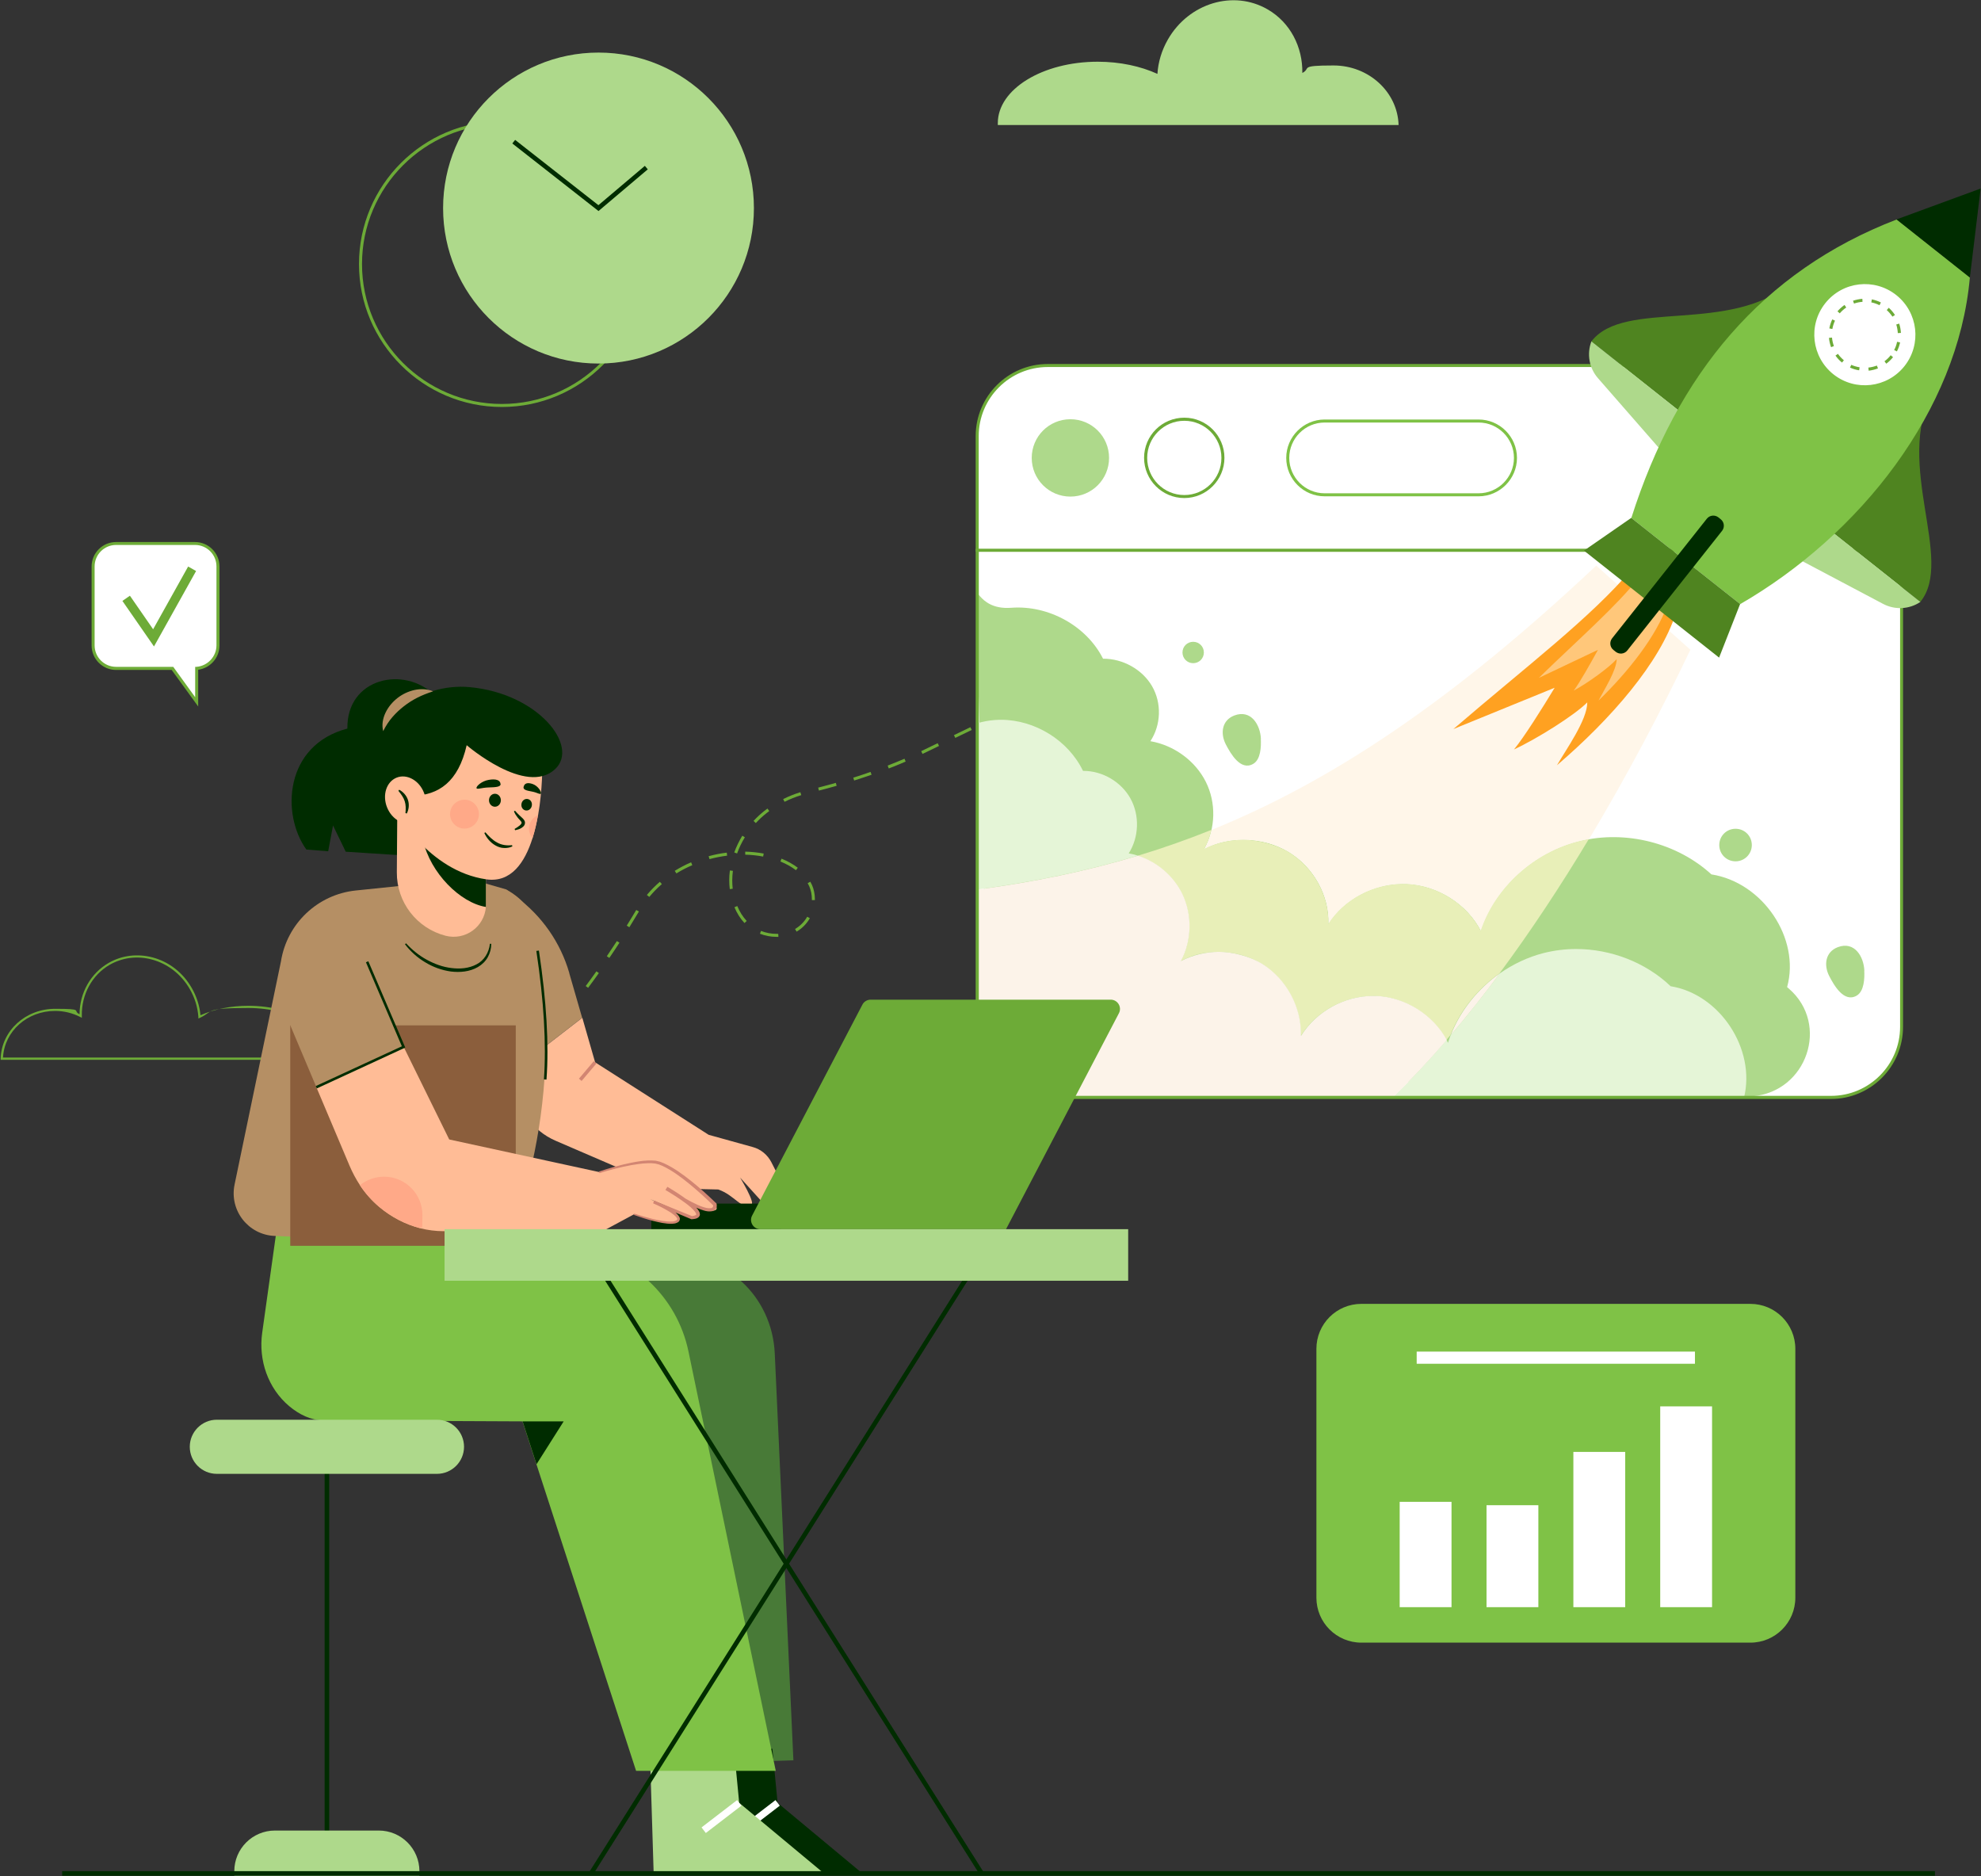 <?xml version="1.0" encoding="UTF-8"?>
<svg id="Layer_1" data-name="Layer 1" xmlns="http://www.w3.org/2000/svg" version="1.1" viewBox="0 0 2167 2052">
  <rect x="0" y="0" width="2167" height="2052" fill="#333333" stroke="none"/>
  <defs>
    <style>
      .cls-1 {
        fill: #002c00;
      }

      .cls-1, .cls-2, .cls-3, .cls-4, .cls-5, .cls-6, .cls-7, .cls-8, .cls-9, .cls-10, .cls-11, .cls-12, .cls-13, .cls-14, .cls-15, .cls-16, .cls-17, .cls-18, .cls-19, .cls-20, .cls-21, .cls-22 {
        stroke-width: 0px;
      }

      .cls-2 {
        fill: #1b1b43;
      }

      .cls-3 {
        fill: #aed98b;
      }

      .cls-4 {
        fill: #d28572;
      }

      .cls-5 {
        fill: #fcf3e9;
      }

      .cls-6 {
        fill: #7fc246;
      }

      .cls-7 {
        fill: #487a37;
      }

      .cls-8 {
        fill: #ffa988;
      }

      .cls-9 {
        fill: #6dab37;
      }

      .cls-10 {
        fill: #c5c5ff;
      }

      .cls-11 {
        fill: #b58f64;
      }

      .cls-12 {
        fill: #ffbc96;
      }

      .cls-13 {
        fill: #fff6e9;
      }

      .cls-14 {
        fill: #4f8420;
      }

      .cls-15 {
        fill: #e5f5d7;
      }

      .cls-16 {
        fill: #e8efb8;
      }

      .cls-17 {
        fill: #8b5e3c;
      }

      .cls-18 {
        fill: #ffc77a;
      }

      .cls-19 {
        fill-rule: evenodd;
      }

      .cls-19, .cls-22 {
        fill: #fff;
      }

      .cls-20 {
        fill: #ffa121;
      }

      .cls-21 {
        fill: #d1d1ff;
      }
    </style>
  </defs>
  <g id="b">
    <path id="a" class="cls-19" d="M1069,1123c0,42.6,34.5,77.1,77.1,77.1h856.8c42.6,0,77.1-34.5,77.1-77.1v-521.3h-1011v521.3"/>
  </g>
  <path class="cls-9" d="M1153,754.6l-1.5-3,18-8.7,1.5,3-18,8.7M1117,772.1l-1.5-3,18-8.7,1.5,3-18,8.7M1081,789.5l-1.5-3,18-8.7,1.5,3-18,8.7M1045,807l-1.5-3,18-8.7,1.5,3-18,8.7M1009.1,824.5l-1.4-3,18-8.7,1.5,3-18,8.7M972.2,840.4l-1.2-3.1c6.2-2.4,12.3-4.9,18.4-7.5l1.3,3.1c-6.1,2.6-12.3,5.2-18.6,7.6M934.4,853.7l-1-3.2c6.4-2,12.8-4.1,18.9-6.3l1.1,3.1c-6.3,2.2-12.7,4.3-19,6.3M895.8,864.6l-.8-3.2c6.5-1.7,13-3.4,19.3-5.2l.9,3.2c-6.4,1.8-12.9,3.6-19.3,5.2M858.2,876.9l-1.5-3c6.1-3,12.4-5.5,18.8-7.5l1,3.2c-6.3,1.9-12.4,4.4-18.3,7.3M826.7,900.1l-2.4-2.3c1-1,2-2.1,3-3.1,3.7-3.7,7.8-7.2,12.2-10.4l2,2.7c-4.2,3.1-8.1,6.4-11.8,10.1-1,1-1.9,2-2.9,3M806.3,933.4l-3.1-1.1c2.3-6.4,5.3-12.5,8.8-18.3l2.8,1.7c-3.4,5.6-6.3,11.5-8.5,17.7M834.8,936.8c-6.3-1.2-12.9-1.9-19.6-2.1v-3.3c7,.2,13.7.9,20.2,2.1l-.6,3.3M776.1,939.6l-.9-3.2c6.5-1.8,13.1-3.1,19.8-3.9l.4,3.3c-6.5.8-13,2.1-19.4,3.8M870.7,951.7c-4.9-3.7-10.6-6.9-17-9.5l1.2-3.1c6.7,2.7,12.7,6.1,17.8,9.9l-2,2.7M739.9,955.2l-1.8-2.8c5.7-3.5,11.7-6.7,17.9-9.3l1.3,3.1c-6.1,2.6-11.9,5.6-17.5,9.1M798.3,972.4c-.4-3.2-.6-6.4-.6-9.7s.2-7.1.7-10.7l3.3.4c-.4,3.4-.7,6.9-.7,10.3s.2,6.2.5,9.3l-3.3.4M710.2,980.9l-2.6-2.1c4.3-5.2,9.1-10,14.2-14.4l2.2,2.5c-5,4.3-9.6,9-13.8,14.1M891.4,984.4h-3.3v-1c0-5-1-9.9-2.9-14.2-.5-1.1-1.1-2.2-1.7-3.3l2.9-1.6c.6,1.1,1.2,2.3,1.8,3.5,2.1,4.7,3.2,10.1,3.2,15.5v1M814.4,1009.5c-4.5-4.8-8.2-10.6-11-17.3l3.1-1.3c2.6,6.3,6.1,11.8,10.3,16.3l-2.4,2.3M688.4,1014.1l-2.8-1.8c3.5-5.7,7-11.3,10.4-17.1l2.9,1.7c-3.4,5.7-6.9,11.4-10.4,17.1M871.4,1018.9l-1.7-2.9c5.5-3.2,10.1-7.8,13.3-13.4l2.9,1.6c-3.5,6.1-8.5,11.2-14.5,14.7M849.3,1024.6c-6.2,0-12.4-1.2-18-3.4l1.2-3.1c5.2,2.1,11,3.2,16.7,3.2h2.1l.2,3.3h-2.3M666.6,1047.7l-2.8-1.9c3.7-5.5,7.4-11.1,11-16.6l2.8,1.8c-3.6,5.6-7.3,11.2-11.1,16.7M643.4,1080.4l-2.7-2c4-5.3,7.9-10.7,11.7-16.1l2.7,1.9c-3.9,5.4-7.8,10.9-11.8,16.2M618.8,1112l-2.6-2.1c4.2-5.1,8.4-10.3,12.5-15.6l2.6,2.1c-4.1,5.3-8.3,10.5-12.5,15.6M592.6,1142.3l-2.5-2.2c4.4-4.9,8.9-9.9,13.2-14.9l2.5,2.2c-4.4,5.1-8.8,10.1-13.3,15M564.8,1171.2l-2.3-2.4c4.7-4.6,9.4-9.4,14-14.2l2.4,2.3c-4.6,4.8-9.3,9.6-14.1,14.3M535.9,1198.9l-2.3-2.4,14.5-13.8,2.3,2.4-14.5,13.8"/>
  <path class="cls-3" d="M1091.5,134.7v2h438.4c-1.1-36.1-32.6-65.1-71.2-65.1s-24,3-34.1,8.2c.5-28.1-13-55.1-37.9-69.5-37.4-21.7-86.2-7-109.1,32.8-6.9,12-10.7,24.9-11.5,37.7-18.2-8.3-40.8-13.3-65.3-13.3-60.4,0-109.3,30.1-109.3,67.1"/>
  <path class="cls-9" d="M3.3,1156.6h356.6v-.4c0-29.6-39.6-53.8-88.3-53.8s-37.6,3.7-53,10.8l-1.6.7v-1.8c-.8-10.7-3.9-20.9-9.4-30.4-9.3-16.1-24-27.6-41.4-32.3-15.9-4.3-32.4-2.2-46.3,5.8-19.2,11.1-30.9,32.5-30.4,55.8v2.1l-1.8-.9c-8.4-4.3-17.8-6.6-27.4-6.6-30.6,0-55.4,22.2-57,50.8M362.2,1159.1H.7v-1.3c1-30.6,27.2-54.5,59.6-54.5s18.4,2,26.7,5.9c.2-23.4,12.2-44.7,31.7-56,14.5-8.4,31.6-10.5,48.2-6.1,18.1,4.8,33.3,16.7,42.9,33.5,5.3,9.3,8.5,19.3,9.5,29.7,15.4-6.7,33.5-10.3,52.4-10.3,50.1,0,90.8,25.2,90.8,56.3s0,1.2,0,1.8v1.1"/>
  <path class="cls-21" d="M1069,707.1"/>
  <path class="cls-3" d="M1067.9,665.8c1.1-37.8-2.6,2,38.3-1.1s82.5,20,100.4,55.7c21.7-.2,43.2,11.9,53.7,30.2,10.6,18.4,9.8,42.3-1.9,60,25.9,4.5,49.1,21.5,60.6,44.4s10.8,51-1.6,73.4c28.5-14.5,64.9-13.2,92.3,3.3,27.3,16.5,44.6,47.6,43.6,78.7,17.7-27.8,51.8-45.2,85.6-43.6,33.8,1.5,66.1,21.9,81.1,51.2,15.9-47.5,58.2-85.9,108.3-98.1,50.1-12.3,106.3,2,143.8,36.4,56.4,8.8,97.5,70.1,82.8,123.3.6.5,1.3,1.1,1.9,1.6,45.2,39.1,19.6,113.1-40,117.8-2.9.2-5.9.6-9,1.2l-826.4-38.4"/>
  <path class="cls-15" d="M1907.9,1200.2h-384.4c20-19.4,39.7-40.4,58.9-62.7.5,1,1.1,2,1.5,3,.9-2.8,1.9-5.5,2.9-8.2,18.3-21.5,36.3-44.2,53.8-67.7,14.5-10.2,30.8-17.9,48-22.3,11.6-2.9,23.5-4.4,35.4-4.4,38,0,76,14.5,103.5,40.7,53.9,8.7,93.3,68.7,80.3,121.7M1069,972.9v-181.9c6.1-1.8,12.4-3,18.8-3.5,2.4-.2,4.8-.3,7.1-.3,37.1,0,73.6,22.4,89.8,55.9h.6c20.8,0,41.2,12,51.3,30.2,10.2,18.4,9.4,42.3-1.9,60,3.4.6,6.7,1.4,10,2.5-57.4,17.3-115.3,28.9-175.8,37.1"/>
  <path class="cls-13" d="M1620,1018c-15.1-29.3-47.3-49.7-81.1-51.2h-4.2c-32.4,0-64.4,17-81.4,43.7,1-31.1-16.3-62.2-43.6-78.7-14.7-8.9-32-13.3-49.3-13.3s-29.8,3.3-42.9,10c3.7-6.6,6.3-13.6,7.9-20.9,130.2-52.7,262.5-140.2,420.7-289l23.7,21.2c-45.1,47.8-107.6,95.6-179.9,157.7l110.8-45.2c-13.6,22.5-33.4,54-44.5,67.5,25.5-11.8,66.6-37.7,80.2-51.5,0,19.2-23.1,51.3-33.2,68.8,52.2-44.7,100.2-98,122.7-147.2l23.2,20.7c-32.5,68.1-69.8,138.8-110.9,207.2-3.3.6-6.6,1.3-9.9,2.1-50.1,12.3-92.4,50.6-108.3,98.1"/>
  <path class="cls-16" d="M1582.4,1137.5c-15.1-27.7-45.2-46.7-76.8-48.2h-4c-31.3,0-62.3,17.1-78.8,43.8.9-31.1-15.7-62.2-42.1-78.7-14.2-8.9-30.9-13.3-47.6-13.3s-28.8,3.3-41.6,10.1c12.1-22.4,12.7-50.5,1.6-73.4-9.6-19.8-27.6-35.2-48.5-41.9,27.3-8.2,54.1-17.7,80.5-28.3-1.6,7.3-4.2,14.3-7.9,20.9,13.2-6.7,28.1-10,42.9-10s34.6,4.5,49.3,13.3c27.3,16.5,44.6,47.6,43.6,78.7,17-26.7,49-43.7,81.4-43.7s2.8,0,4.2,0c33.8,1.5,66.1,21.9,81.1,51.2,15.9-47.5,58.2-85.9,108.3-98.1,3.3-.8,6.6-1.5,9.9-2.1-30.6,50.9-63.3,100.5-97.6,146.7-23.9,16.8-43.1,40.5-53.8,67.7-1.5,1.8-3,3.5-4.5,5.3"/>
  <path class="cls-5" d="M1523.5,1200.2h-377.3c-42.6,0-77.1-34.5-77.1-77.1v-150.2c60.5-8.1,118.4-19.8,175.8-37.1,20.9,6.7,38.9,22.1,48.5,41.9,11,22.9,10.4,51-1.6,73.4,12.8-6.7,27.2-10.1,41.6-10.1s33.4,4.5,47.6,13.3c26.4,16.5,43,47.5,42.1,78.7,16.5-26.7,47.4-43.8,78.8-43.8s2.6,0,4,0c31.6,1.5,61.7,20.5,76.8,48.2-19.2,22.3-38.9,43.3-58.9,62.7M1586.9,1132.2c10.7-27.2,29.9-50.9,53.8-67.7-17.5,23.6-35.4,46.2-53.8,67.7"/>
  <path class="cls-20" d="M1785.5,621.9c-45.7,54-114.5,105.7-195.7,175.5l110.8-45.2c-13.6,22.5-33.4,54-44.5,67.5,25.5-11.8,66.6-37.7,80.2-51.5,0,19.2-23.1,51.3-33.2,68.8,59.1-50.6,112.9-112.3,130.2-166.6l-47.9-48.6"/>
  <path class="cls-22" d="M1824.1,661l-30.1-30.6c1.5-1.9,3-3.9,4.5-5.8l27.3,31.3c-.5,1.7-1.1,3.4-1.6,5.1"/>
  <path class="cls-18" d="M1748.6,766.2c6-11.6,19.7-32.8,19.9-45.4-8,9.1-32.1,26.5-47,34.5,6.6-8.9,18.4-29.8,26.5-44.6l-64.7,30.7c45.2-44,83.8-77.2,110.7-111l30.1,30.6c-12,34.4-42.4,73.1-75.5,105.2"/>
  <path class="cls-3" d="M1379.2,808.1c.4,8.4,0,22.5-8.3,27.3-13.9,8.1-24.9-11.5-30-21.3-6.1-11.8-4.5-26.3,9.3-31.6,18.2-6.9,28.4,10.1,29.1,25.6M2039.3,1061.6c.4,8.3,0,22.4-8.3,27.3-13.9,8.1-24.9-11.5-30-21.4-6.1-11.7-4.5-26.3,9.3-31.6,18.2-6.9,28.4,10.1,29.1,25.6M1316.9,713.6c0,6.5-5.2,11.7-11.7,11.7s-11.7-5.2-11.7-11.7,5.2-11.7,11.7-11.7,11.7,5.2,11.7,11.7M1916.3,924.2c0,9.8-7.9,17.8-17.8,17.8s-17.8-7.9-17.8-17.8,7.9-17.8,17.8-17.8,17.8,7.9,17.8,17.8"/>
  <path class="cls-9" d="M1070.7,603.4v519.6c0,41.6,33.8,75.5,75.5,75.5h856.8c41.6,0,75.5-33.9,75.5-75.5v-519.6h-1007.8ZM2002.9,1201.9h-856.8c-43.4,0-78.8-35.4-78.8-78.8v-522.9h1014.4v522.9c0,43.4-35.3,78.8-78.8,78.8"/>
  <path class="cls-22" d="M2002.9,399.8h-856.8c-42.6,0-77.1,34.5-77.1,77.1v124.8h1011v-124.8c0-42.6-34.5-77.1-77.1-77.1"/>
  <path class="cls-9" d="M1070.7,600.1h1007.7v-123.2c0-41.6-33.9-75.5-75.5-75.5h-856.8c-41.6,0-75.5,33.9-75.5,75.5v123.2h.1ZM2081.7,603.4h-1014.4v-126.5c0-43.5,35.4-78.8,78.8-78.8h856.8c43.5,0,78.8,35.3,78.8,78.8v126.5"/>
  <path class="cls-3" d="M1213.2,500.8c0,23.4-18.9,42.3-42.3,42.3s-42.3-18.9-42.3-42.3,18.9-42.3,42.3-42.3,42.3,18.9,42.3,42.3"/>
  <path class="cls-22" d="M1337.7,500.8c0,23.4-18.9,42.3-42.3,42.3s-42.3-18.9-42.3-42.3,18.9-42.3,42.3-42.3,42.3,18.9,42.3,42.3"/>
  <path class="cls-9" d="M1295.5,460.2c-22.4,0-40.6,18.2-40.6,40.6s18.2,40.6,40.6,40.6,40.6-18.2,40.6-40.6-18.2-40.6-40.6-40.6h0ZM1295.5,544.7c-24.2,0-44-19.7-44-44s19.7-43.9,44-43.9,43.9,19.7,43.9,43.9-19.7,44-43.9,44"/>
  <path class="cls-22" d="M1617.4,541.2h-168.4c-22.3,0-40.4-18.1-40.4-40.4s18.1-40.4,40.4-40.4h168.4c22.3,0,40.4,18.1,40.4,40.4s-18.1,40.4-40.4,40.4"/>
  <path class="cls-6" d="M1449,462.1c-21.3,0-38.7,17.4-38.7,38.7s17.4,38.7,38.7,38.7h168.4c21.3,0,38.7-17.4,38.7-38.7s-17.4-38.7-38.7-38.7h-168.4ZM1617.4,542.8h-168.4c-23.2,0-42-18.9-42-42s18.9-42,42-42h168.4c23.2,0,42,18.9,42,42s-18.9,42-42,42"/>
  <path class="cls-14" d="M1961,307.8c-67.5,59.1-184,18.4-220.2,65.6l103.4,81.9,116.8-147.4"/>
  <path class="cls-3" d="M1740.8,373.4c-5.2,13.8-2.4,29.3,7.3,40.3l73.3,83.9,22.8-42.4-103.4-81.9"/>
  <path class="cls-14" d="M2114,429c-42.1,79.3,24.3,183.3-13.4,229.3l-103.4-81.9,116.8-147.4"/>
  <path class="cls-3" d="M2100.7,658.3c-12.2,8.2-27.9,9-40.9,2.1l-98.5-52.1,36-31.9,103.4,81.9"/>
  <path class="cls-1" d="M2166.6,206.2l-92.1,33.8,80.3,63.6,11.8-97.3h0Z"/>
  <path class="cls-6" d="M2154.8,303.6c-12.9,145.7-120.5,281.6-251.2,357.1l-119.1-94.2c50-157.3,143.1-269.8,290.1-326.4l80.3,63.6"/>
  <path class="cls-14" d="M1784.4,566.4l-51.7,35.8,147.8,117,23-58.6-119.1-94.2"/>
  <path class="cls-22" d="M2083.3,400.4c-19,23.9-53.7,28-77.7,9-23.9-19-28-53.7-9-77.7s53.7-28,77.7-9c23.9,19,28,53.7,9,77.7"/>
  <path class="cls-9" d="M2028.1,332l-1.1-3.1c3.3-1.1,6.7-1.8,10.2-2.1l.2,3.3c-3.2.2-6.3.9-9.3,1.9h0ZM2056,333.8c-2.9-1.4-5.9-2.5-9-3.1l.6-3.3c3.4.7,6.7,1.8,9.9,3.4l-1.5,3ZM2012.5,342.7l-2.5-2.2c2.3-2.7,4.9-5,7.7-7l1.9,2.8c-2.6,1.8-5,3.9-7.1,6.4h0ZM2070.1,346.3c-1.8-2.7-3.9-5.1-6.2-7.2l2.2-2.5c2.6,2.3,4.9,5,6.8,7.9l-2.8,1.8h0ZM2004.4,359.8l-3.3-.6c.6-3.4,1.7-6.8,3.2-9.9l3,1.4c-1.4,2.9-2.3,5.9-2.9,9.1h0ZM2076,364.3c-.2-3.2-.7-6.3-1.7-9.4l3.2-1c1.1,3.3,1.7,6.8,1.9,10.2l-3.3.2h0ZM2003,379.7c-1.2-3.3-2-6.7-2.3-10.2l3.3-.3c.3,3.2,1,6.3,2.1,9.3l-3.1,1.2ZM2074.9,384.3l-2.9-1.5c1.5-2.8,2.6-5.8,3.2-9l3.3.7c-.7,3.4-1.9,6.7-3.5,9.8h-.1ZM2014.9,396.5c-2.7-2.2-5.1-4.8-7.1-7.6l2.7-1.9c1.8,2.6,4,4.9,6.5,7l-2.1,2.6h0ZM2063.4,397.8l-2-2.7c2.6-1.9,4.9-4.1,6.8-6.6l2.6,2.1c-2.2,2.7-4.7,5.2-7.5,7.2h0ZM2033.7,405c-3.4-.5-6.8-1.5-10-3l1.4-3c2.9,1.3,6,2.2,9.1,2.7l-.5,3.3ZM2044.1,405.3l-.3-3.3c3.2-.3,6.3-1.1,9.3-2.2l1.2,3.1c-3.3,1.3-6.7,2.1-10.1,2.5"/>
  <path class="cls-1" d="M1767.5,712.9l-2.6-2.1c-3.9-3.1-4.5-8.7-1.5-12.6l103.7-130.9c3.1-3.9,8.7-4.5,12.6-1.5l2.6,2.1c3.9,3.1,4.5,8.7,1.5,12.6l-103.7,130.9c-3.1,3.9-8.7,4.5-12.6,1.5"/>
  <path class="cls-2" d="M0,0"/>
  <path class="cls-6" d="M1914.7,1796.5h-425.5c-27.2,0-49.2-22-49.2-49.2v-272.1c0-27.2,22-49.2,49.2-49.2h425.5c27.2,0,49.2,22,49.2,49.2v272.1c0,27.2-22,49.2-49.2,49.2"/>
  <path class="cls-22" d="M1587.8,1757.7h-56.7v-115.2h56.7v115.2M1682.8,1757.7h-56.7v-111.5h56.7v111.5M1777.8,1757.7h-56.7v-169.8h56.7v169.8M1872.8,1757.7h-56.7v-219.6h56.7v219.6M1854.1,1491.5h-304.4v-13.3h304.4v13.3"/>
  <path class="cls-11" d="M622.8,1064.3c-9.6-33.4-30.1-62.8-58.1-83.4l-11.3-8.3,9.5,197.6,73.9-57.1-14.1-48.8"/>
  <path class="cls-12" d="M860.2,1303.2l-16.4-32.1c-4.2-8.1-11.5-14.2-20.3-16.6l-48.3-13.4-124.2-79.3-14-48.7-73.9,57.1.7,13.9c1.3,27.9,18.4,52.5,44,63.5l120.6,52,57.3,1.3c18.5,6.4,24.8,22.3,36.3,16.6,4.3-2.1-12.4-29.6-12.4-29.6l27.7,30.6,22.9-15.3"/>
  <path class="cls-4" d="M636.2,1182.2l-2.9-2.5,16.2-19.1,2.9,2.5-16.2,19.1"/>
  <path class="cls-7" d="M644.2,1383.3l90.4-8c58.8-5.2,110,42.3,112.9,104.8l20.4,445.1-124.7,3.9-99-545.8"/>
  <path class="cls-1" d="M753.2,1924.6l3.8,122.9h184.7l-91.1-75.8-5.7-59.2-91.7,12.1"/>
  <path class="cls-22" d="M814.1,2004.7l-4.7-6.1,38.9-29.9,4.7,6.1-38.9,29.9"/>
  <path class="cls-3" d="M711.2,1924.6l3.8,122.9h184.7l-91.1-75.8-5.7-59.2-91.7,12.1"/>
  <path class="cls-22" d="M772.1,2004.7l-4.7-6.1,38.9-29.9,4.7,6.1-38.9,29.9"/>
  <path class="cls-6" d="M848.7,1936.7h-152.9l-109-335.3-15.2-46.9-217.9-1c-13.5-.2-26.3-6.4-37.3-15.6-23.2-19.5-33.8-50.2-29.6-80.2l19.1-136.3,323.6,42.1c61.4,8,111,53.9,123.6,114.5l95.5,458.7"/>
  <path class="cls-1" d="M616.6,1554.5l-29.7,46.9-15.2-46.9h44.9Z"/>
  <path class="cls-11" d="M576.5,1296.7c-1.6,6.3-3.2,12.7-4.9,19l-11.5,46.8-151-6.3-108.7-4.5c-28.8-1.2-49.7-27.9-43.8-56.2l50.7-243.9c6.5-41.5,40.2-73.4,81.9-77.7l124-12.8,40.1,11.5c39.2,21,39.2,59.1,41.1,84.1,8.2,109.2-1.9,175.4-18,240"/>
  <path class="cls-17" d="M317.5,1362.5h246.7v-241.1h-246.7v241.1Z"/>
  <path class="cls-1" d="M444.2,1031.7c6.6,7.1,14.1,13.3,22.6,17.9,8.4,4.6,17.5,8,27,9.1,9.4,1.2,19.2.4,27.4-4,8.4-4.2,13.7-13,14.7-22.5h1.5c0,5.1-1.3,10.1-3.8,14.6s-6.3,8.2-10.8,10.8c-9,5.2-19.6,6.1-29.6,4.9-10-1.4-19.6-4.9-28.1-10.1-8.6-5.1-16.1-11.9-22.1-19.7l1.1-1M597.9,1180.7l-2.9-.2c2.7-38.5,0-85.7-8.3-140.5l2.8-.4c8.3,55,11.1,102.4,8.3,141.1M854.5,1344.3h-142v-28h142v28"/>
  <path class="cls-9" d="M1100.4,1344.3h-268.7c-7.6,0-12.5-8.1-9-14.8l120.7-230.8c1.7-3.3,5.2-5.4,9-5.4h262.6c7.6,0,12.5,8.1,9,14.8l-123.5,236.2"/>
  <path class="cls-1" d="M475.6,760.5c-33.4-33-96.5-19.1-95.6,36.3-68.8,18.1-72.6,93.6-44.9,132.3l23.9,1.9,5.3-28.2,13.9,28.7,66.9,4.3,30.6-175.3"/>
  <path class="cls-12" d="M531.5,883.8v105.3c0,1,0,1.9,0,2.8-1.6,21.7-22.6,37-44.1,31.5-31.6-8.2-53.6-36.8-53.3-69.4l.5-70.1h97"/>
  <path class="cls-1" d="M531.5,929.3v59.8c0,1,0,1.9,0,2.8-28.2-4.6-60.7-37.2-68.7-72.7l68.8,10.2"/>
  <path class="cls-12" d="M588.5,891.6c-1.5,8.4-3.4,16.9-6,25.1-8.4,26.7-23.5,48.9-50.5,45-63.5-9.1-98.9-74.5-98.9-74.5l43.5-49.7,29.2-39.2,87.4,37.8s.5,26.7-4.6,55.6"/>
  <path class="cls-1" d="M451.9,870.4c27.9-.9,49.4-15.1,58.6-55.4,0,0,65,56.1,96.8,26.1,26.7-25.1-18.6-82.7-93.5-89.6-27.3-2.5-54.5,6-75.9,23.1-36.3,29.1-39.8,96.7-5.8,120.1l19.7-24.4"/>
  <path class="cls-11" d="M419.2,799.7c-1.8-6.6-.5-13.9,2.5-20.2s7.6-11.8,13.1-16.1,11.9-7.3,18.7-8.8c6.8-1.4,13.9-1.2,20.2,1.5-6.4,2.1-12,4.3-17.3,7-5.1,2.6-10,5.7-14.6,9.3-4.5,3.5-8.7,7.4-12.5,11.8-3.8,4.4-7.1,9.3-10.1,15.4"/>
  <path class="cls-12" d="M463.7,866.8c5.4,13.5.7,28-10.4,32.5s-24.5-2.8-29.9-16.3-.7-28,10.4-32.5,24.6,2.8,29.9,16.3"/>
  <path class="cls-1" d="M443.5,889.3c.5-4.7.5-9.1-.8-13.1-1.3-4.1-3.9-7.6-6.9-11.3l.9-1.2c4.3,2.3,8,6.3,9.6,11.3s.9,10.4-1.3,14.7l-1.4-.4M547.9,875.2c0,3.9-2.9,7.1-6.5,7.1s-6.5-3.2-6.5-7.1,2.9-7.1,6.5-7.1,6.5,3.2,6.5,7.1M581.8,880.8c-.4,3.5-3.3,6-6.5,5.6s-5.4-3.5-4.9-7c.4-3.5,3.3-6,6.5-5.6s5.4,3.5,4.9,7M547.6,857.3c.3,3.3-5.1,3.7-13,3.9s-13.3,2.7-13.4.5c0-2.1,5.8-7.5,13.5-8.8,8-1.4,12.5.4,12.8,4.4M572.7,860.5c-.6,3.3,3.3,4.1,9.2,5.2,5.8,1,9.6,4,9.9,1.9.3-2.1-3.4-8.1-9-10.1-5.8-2.1-9.3-.8-10,3.1M563.4,886.7c1.5,1.8,3.2,3.4,4.8,5l2.6,2.4c.9.8,1.9,1.7,2.7,3,.4.7.8,1.6.8,2.5s-.2,2-.6,2.7c-.9,1.5-1.9,2.3-3.1,3.1-2.3,1.5-4.8,2.1-7.1,2.6l-.6-1.4c2.1-1.3,4.1-2.5,5.7-3.9.8-.7,1.5-1.5,1.8-2.1s.2-.8,0-1.6c-.8-1.4-3-3.3-4.4-5.2-1.5-1.9-2.9-4.1-3.8-6.5l1.3-.7M531,910.3c3.9,4.5,8,8.6,12.9,11.2,4.9,2.7,10.4,3.5,16.2,2.8l.4,1.4c-2.8,1.3-6,1.9-9.2,1.7-3.2,0-6.4-1.1-9.2-2.7-5.6-3.1-9.8-8.2-12.3-13.7l1.3-.8"/>
  <path class="cls-8" d="M508.1,906.2c-8.7,0-15.8-7.1-15.8-15.8s7.1-15.8,15.8-15.8,15.8,7.1,15.8,15.8-7.1,15.8-15.8,15.8M582.5,916.6c-2.5-2.9-3.9-6.6-3.9-10.4,0-6.7,4.1-12.3,9.9-14.6-1.5,8.4-3.4,16.9-6,25.1"/>
  <path class="cls-11" d="M408.6,1078l-91.1,43.3,28.6,67.7,95.5-44-33-67"/>
  <path class="cls-10" d="M746,1312.9c-2.5-1.3-4.1-2.1-4.1-2.1l.9-1.8s1.7.8,4.1,2.1l-.9,1.8"/>
  <path class="cls-12" d="M783.8,1322.3c-2.9,5.8-25.5-4.5-36-9.6,8.1,4.5,22.2,13.4,15.9,18.2-5,3.9-16.1-4.4-52.4-19.4,5.5,2.6,38,18,29.8,23.9-8.9,6.3-47.1-7.6-47.1-7.6l-33.1,17.8h-38.2l-137.5.9c-8.6,0-17.2-1.1-25.5-3.2-16.3-4.2-31.7-12.3-44.7-23.2-8.2-6.9-15.3-14.9-21.2-23.8-4.4-6.7-8.2-13.8-11.4-21.3l-36.3-85.9,95.5-44.1,49.8,101.2,164.3,35.7,45.9-11.5c9.9-2.5,23.8,1.7,32.5,7,21.2,13,52.4,39.4,49.7,44.9"/>
  <path class="cls-8" d="M459.6,1343.2c-16.3-4.2-31.7-12.3-44.7-23.2-8.2-6.9-15.3-14.9-21.2-23.8,7.5-6,16.8-9.3,26.4-9.3,23.2,0,42,18.8,42,42s-.9,9.8-2.5,14.2"/>
  <path class="cls-4" d="M655.5,1281.2c11.4-3.8,22.9-7.1,34.7-9.5,5.9-1.2,11.9-2.2,17.9-2.5,3-.2,6.1,0,9.2.2,1.5.3,3.1.7,4.6,1.1,1.5.5,2.9,1.1,4.3,1.7,11.2,5.1,20.9,12.3,30.3,19.8,9.4,7.5,18.3,15.6,27,24l.4.4v.5c.4,1.8.2,3.5-.8,5.2-.6.7-1.2,1.5-2.1,1.8-.8.5-1.6.7-2.4.8-3.2.5-5.9,0-8.6-.8-5.3-1.5-10.1-3.9-14.8-6.2-4.7-2.5-9.3-5.1-13.8-7.9-4.5-2.7-8.9-5.7-13.3-8.6l2-3.2c7.8,4.6,15.4,9.5,22.7,15,3.6,2.8,7.2,5.7,10.3,9.4.7,1,1.5,2,2,3.4.3.6.4,1.5.5,2.3,0,.9-.4,1.9-1,2.6-1.2,1.4-2.7,1.9-3.9,2.2-1.3.3-2.5.4-3.7.5h-.8c0,0-41.5-17.5-41.5-17.5l1.2-2.9c6.5,3,12.9,6.3,19,10.2,3,2.1,6.1,4,8.2,7.7.5.9.9,2.3.3,3.7-.5,1.3-1.5,2.1-2.5,2.5-1.9,1-3.8,1.2-5.7,1.3-7.4.2-14.4-1.6-21.4-3.3-6.9-1.8-13.7-4-20.4-6.4l.5-1.4c6.7,2.2,13.5,4.2,20.4,5.9,6.8,1.5,13.9,3.1,20.7,2.7,3.2,0,7.1-1.6,5.5-3.7-1.5-2.5-4.6-4.6-7.4-6.5-5.9-3.7-12.3-6.9-18.7-9.7l1.2-2.9,41.6,17h-.8c1-.2,2.1-.3,3-.6.9-.2,1.7-.6,2-.9.6-.2-.2-2.3-1.5-3.8-2.6-3.2-6.1-6.1-9.6-8.7-7.1-5.3-14.7-10.1-22.4-14.7l2-3.2c4.4,2.8,8.7,5.9,13.1,8.5,4.4,2.8,8.9,5.4,13.5,7.8,4.6,2.3,9.3,4.7,14.1,6,2.4.7,4.9,1.1,6.9.8h.7c.2-.2.4-.3.6-.4.4,0,.6-.5.9-.7.4-.6.5-1.6.4-2.4l.5.9c-8.5-8.4-17.3-16.3-26.5-23.9-9.2-7.5-18.8-14.7-29.4-19.7l-4-1.6c-1.4-.3-2.7-.7-4.1-1-2.9-.4-5.8-.5-8.7-.3-5.9.2-11.8,1.1-17.6,2.1-11.7,2.2-23.3,5.2-34.7,8.7l-.5-1.4"/>
  <path class="cls-1" d="M346.6,1190.4l-1.2-2.6,94.2-43.5-39.3-91.9,2.6-1.1,40.4,94.4-96.8,44.7M360.1,2023.4h-5v-430.6h5v430.6"/>
  <path class="cls-3" d="M478,1611.9h-240.8c-16.4,0-29.6-13.3-29.6-29.6s13.3-29.6,29.6-29.6h240.8c16.4,0,29.6,13.3,29.6,29.6s-13.3,29.6-29.6,29.6M458.9,2051.4h-202.6v-4.9c0-24.6,19.9-44.5,44.5-44.5h113.5c24.6,0,44.5,19.9,44.5,44.5v4.9"/>
  <path class="cls-1" d="M1071.5,2049.8l-426.8-676.5,4.2-2.7,426.8,676.5-4.2,2.7"/>
  <path class="cls-1" d="M648.9,2049.8l-4.2-2.7,426.8-676.5,4.2,2.7-426.8,676.5"/>
  <path class="cls-3" d="M1234.1,1400.7H486.3v-56.4h747.8v56.4"/>
  <path class="cls-9" d="M549,135.9c-84.3,0-153,68.6-153,152.9s68.6,153,153,153,153-68.6,153-153-68.6-152.9-153-152.9h0ZM549,445.1c-86.2,0-156.3-70.1-156.3-156.3s70.1-156.3,156.3-156.3,156.3,70.1,156.3,156.3-70.1,156.3-156.3,156.3"/>
  <path class="cls-3" d="M824.7,227.6c0,93.9-76.1,170-170,170s-170-76.1-170-170,76.1-170.1,170-170.1,170,76.1,170,170.1"/>
  <path class="cls-1" d="M654.7,230.8l-94.3-73.9,3.1-3.9,91.1,71.4,50.8-43,3.2,3.8-53.9,45.6"/>
  <path class="cls-22" d="M213.4,594.3h-86.3c-13.9,0-25.2,11.3-25.2,25.2v86.3c0,13.9,11.3,25.2,25.2,25.2h61.6l26.6,36.7v-36.8c13-.9,23.3-11.8,23.3-25.1v-86.3c0-13.9-11.3-25.2-25.2-25.2"/>
  <path class="cls-9" d="M127,596c-13,0-23.5,10.5-23.5,23.5v86.3c0,13,10.5,23.5,23.5,23.5h62.5l24,33.2v-33.2h1.5c12.2-1,21.8-11.3,21.8-23.5v-86.3c0-13-10.5-23.5-23.5-23.5h-86.3ZM216.9,772.8l-29.1-40.1h-60.8c-14.8,0-26.8-12-26.8-26.8v-86.3c0-14.8,12-26.8,26.8-26.8h86.3c14.8,0,26.8,12,26.8,26.8v86.3c0,13.5-10.1,24.8-23.3,26.6v40.4"/>
  <path class="cls-9" d="M168.5,707.1l-34.6-49.9,8.2-5.7,25.4,36.7,38.3-68.6,8.7,4.9-46.1,82.6"/>
  <path class="cls-1" d="M2116.6,2051.4H68v-5h2048.6v5"/>
</svg>